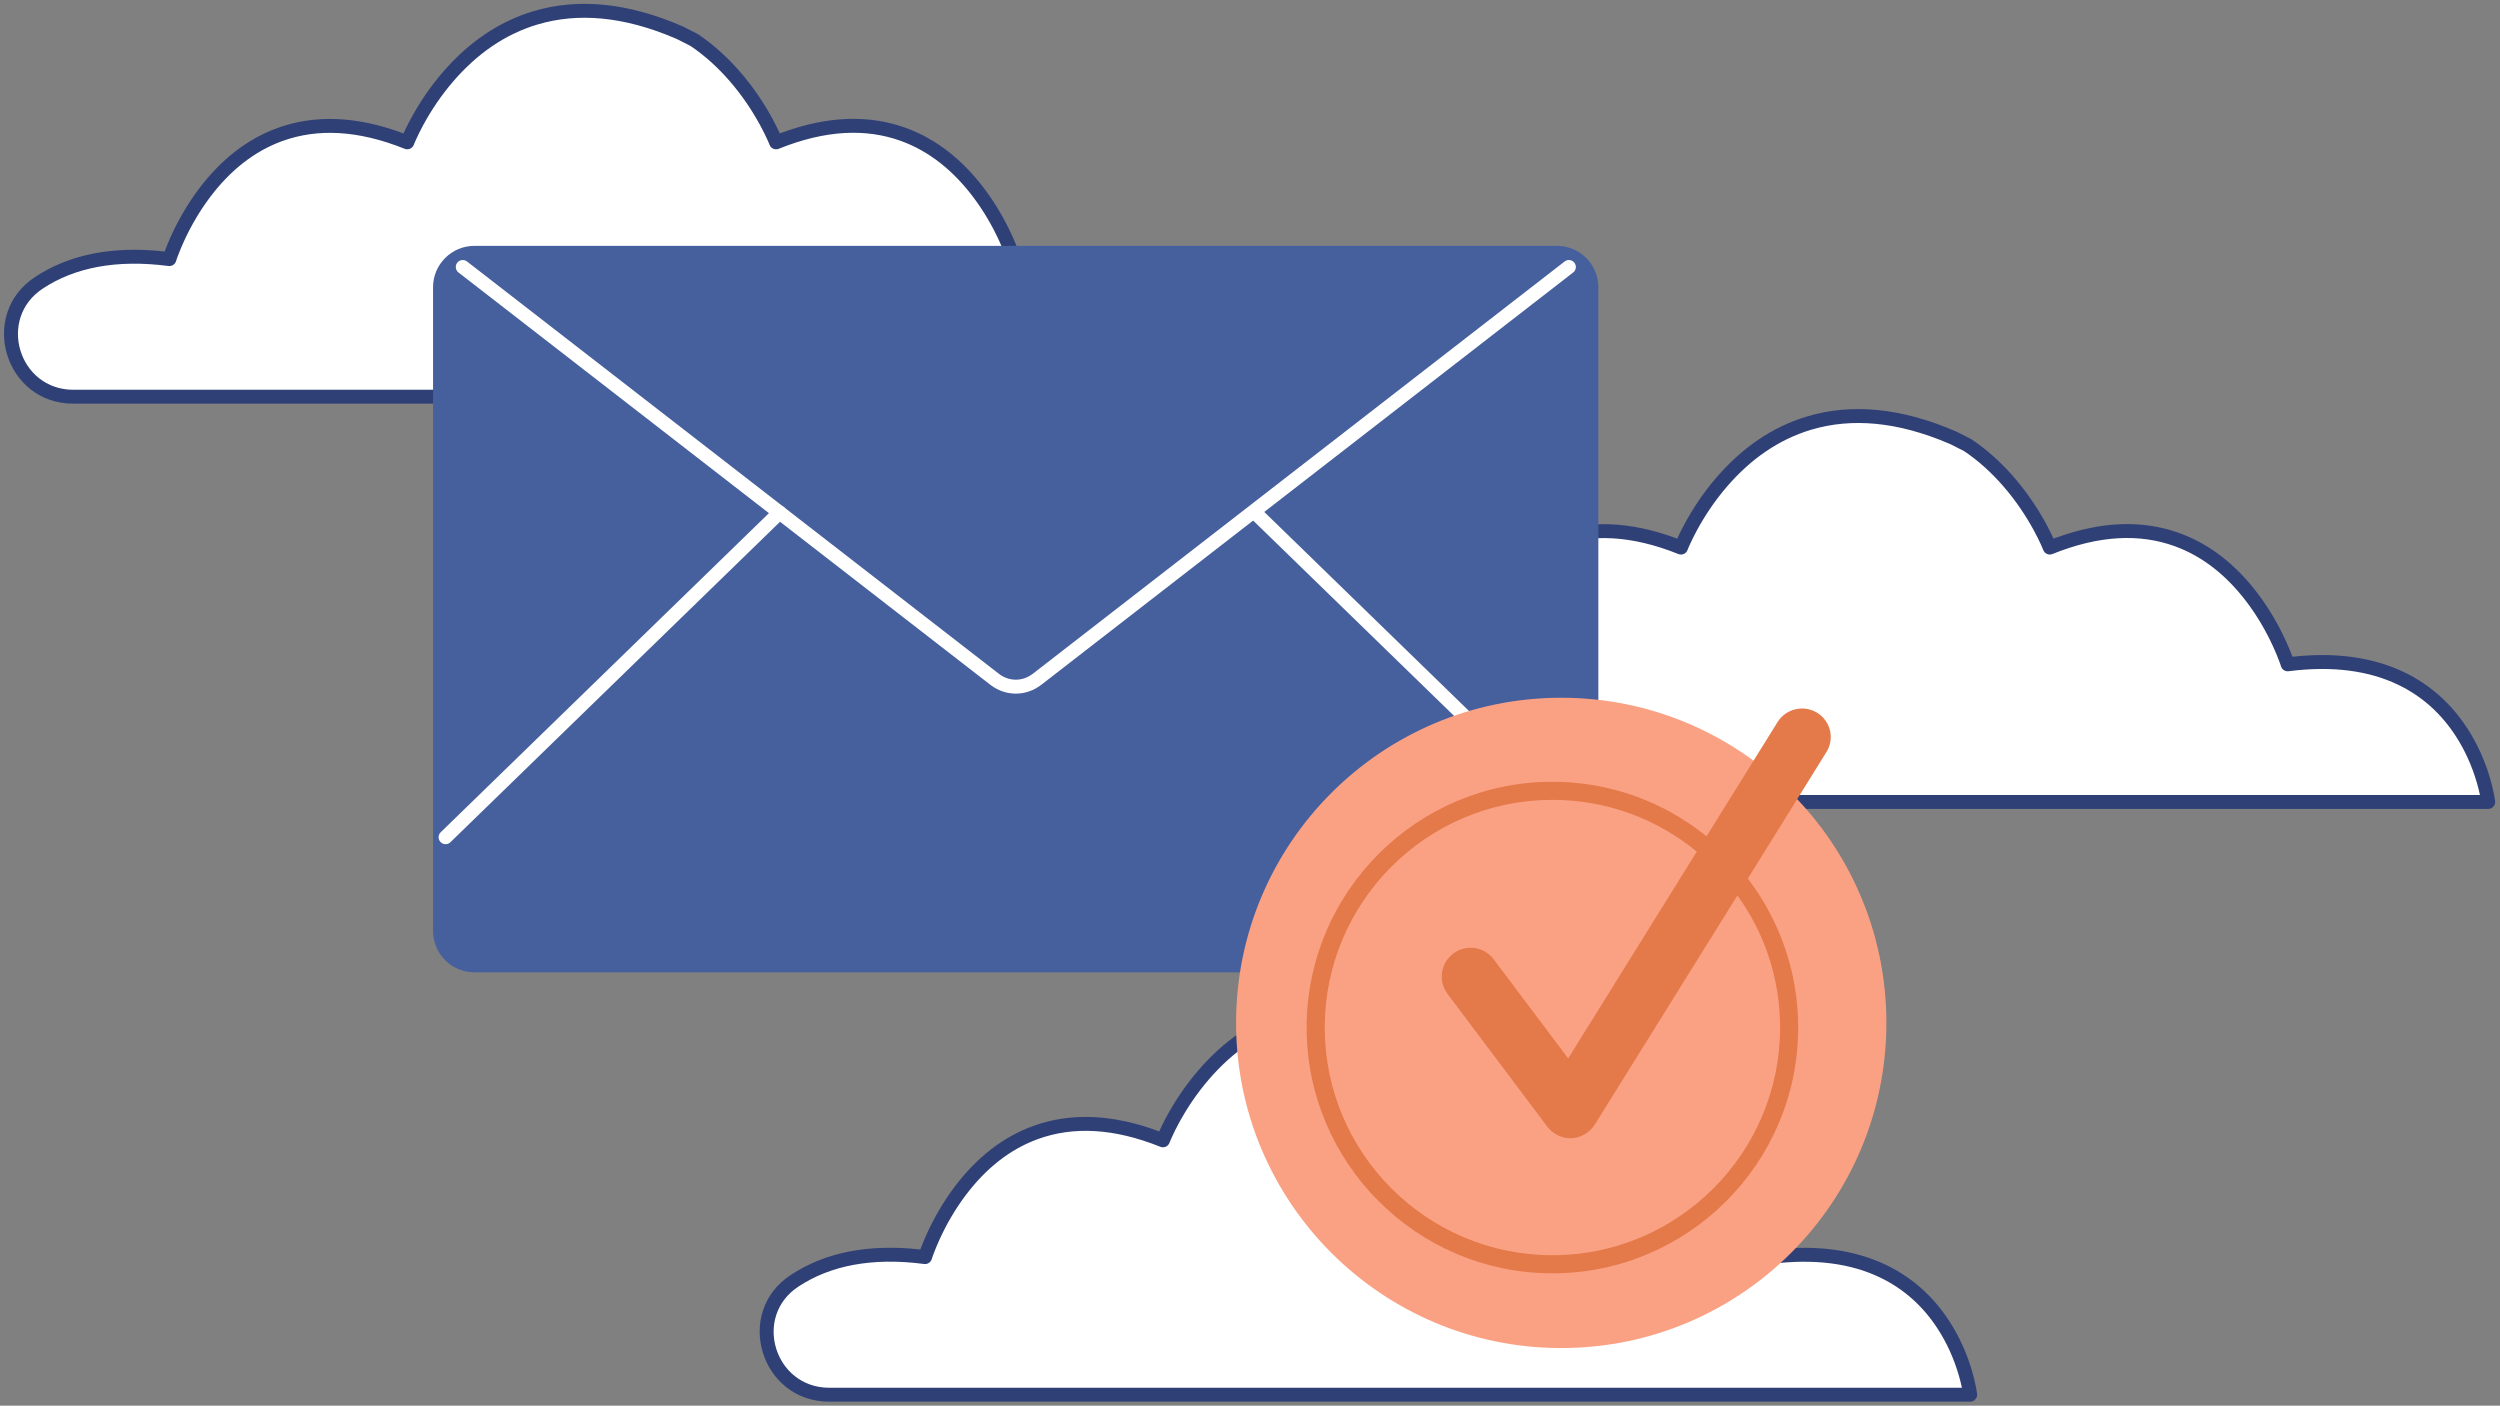 <svg width="281" height="158" viewBox="0 0 281 158" fill="none" xmlns="http://www.w3.org/2000/svg">
<rect x="0" y="0" width="281" height="158" fill="#808080" stroke="none"/>
<path fill-rule="evenodd" clip-rule="evenodd" d="M4.378 31.783C7.691 29.591 12.413 28.261 19.039 29.122C19.039 29.122 25.587 7.887 45.778 16C45.778 16 54.152 -6.017 76.43 3.687L78.022 4.496C84.491 8.852 87.231 16 87.231 16C107.396 7.861 113.97 29.122 113.97 29.122C134.422 26.513 136.509 44.591 136.509 44.591H8.239C1.326 44.591 -1.413 35.591 4.378 31.783Z" fill="white"/>
<path fill-rule="evenodd" clip-rule="evenodd" d="M59.972 1.253C55.971 2.446 52.588 4.849 49.783 8.097C48.347 9.759 47.155 11.538 46.192 13.317L46.092 13.503C45.83 13.995 45.602 14.459 45.406 14.886L45.355 14.996L45.292 14.973C40.005 13.007 35.314 12.893 31.211 14.378C27.702 15.647 24.783 18.02 22.402 21.165C21.125 22.851 20.084 24.654 19.259 26.457L19.173 26.645C18.949 27.143 18.756 27.613 18.591 28.045L18.506 28.269L18.503 28.269C12.524 27.603 7.684 28.658 3.947 31.13C-2.487 35.361 0.543 45.374 8.239 45.374H136.509C136.976 45.374 137.34 44.966 137.286 44.502L137.271 44.386C137.251 44.24 137.217 44.031 137.166 43.768C137.059 43.206 136.91 42.583 136.713 41.913C136.151 40.002 135.316 38.09 134.152 36.301C132.404 33.615 130.067 31.451 127.066 30.01L126.903 29.933C123.518 28.349 119.426 27.744 114.579 28.262L114.502 28.271L114.478 28.204C114.28 27.675 114.038 27.087 113.748 26.455C112.921 24.651 111.878 22.847 110.601 21.16C108.218 18.012 105.297 15.637 101.789 14.367L101.639 14.314C97.624 12.904 93.051 13.02 87.915 14.898L87.651 14.996L87.672 15.042C87.436 14.52 87.149 13.939 86.809 13.315C85.841 11.536 84.644 9.757 83.203 8.094C81.788 6.459 80.209 5.025 78.459 3.846C78.432 3.829 78.405 3.812 78.376 3.798L76.785 2.989L76.743 2.969C70.489 0.245 64.9 -0.217 59.972 1.253ZM76.098 4.396L77.622 5.17L77.585 5.145C79.214 6.242 80.691 7.584 82.02 9.119C83.382 10.691 84.517 12.377 85.434 14.064C85.755 14.653 86.025 15.199 86.246 15.687L86.352 15.926C86.385 16.001 86.414 16.07 86.441 16.134L86.5 16.28C86.656 16.689 87.118 16.89 87.523 16.726C92.777 14.605 97.328 14.418 101.256 15.839C104.453 16.996 107.14 19.181 109.353 22.105C110.556 23.694 111.543 25.401 112.325 27.108C112.598 27.704 112.827 28.257 113.011 28.752L113.1 28.994C113.118 29.044 113.135 29.092 113.15 29.138L113.222 29.353C113.334 29.716 113.691 29.946 114.069 29.898C119.017 29.267 123.092 29.838 126.389 31.421C129.117 32.731 131.241 34.698 132.84 37.155C133.915 38.806 134.69 40.58 135.211 42.355L135.264 42.539C135.368 42.906 135.456 43.255 135.53 43.585L135.578 43.809H8.239C2.094 43.809 -0.326 35.813 4.808 32.437C8.353 30.092 13.026 29.13 18.938 29.898C19.3 29.945 19.645 29.735 19.772 29.397L19.836 29.204L19.883 29.067C19.908 28.995 19.936 28.918 19.966 28.836L19.997 28.752C20.181 28.257 20.409 27.705 20.682 27.109C21.463 25.403 22.448 23.698 23.65 22.109C25.861 19.189 28.547 17.006 31.744 15.85C35.672 14.428 40.227 14.613 45.486 16.726C45.893 16.889 46.354 16.688 46.51 16.278L46.568 16.132L46.625 15.997C46.665 15.902 46.711 15.798 46.762 15.685C46.981 15.197 47.249 14.652 47.568 14.063C48.481 12.377 49.611 10.691 50.968 9.12C53.59 6.083 56.73 3.853 60.42 2.753C64.929 1.408 70.073 1.813 75.916 4.317L76.098 4.396Z" fill="#2F4077"/>
<path fill-rule="evenodd" clip-rule="evenodd" d="M89.317 143.956C92.63 141.765 97.352 140.435 103.978 141.296C103.978 141.296 110.526 120.061 130.717 128.174C130.717 128.174 139.091 106.156 161.37 115.861L162.961 116.67C169.43 121.026 172.17 128.174 172.17 128.174C192.335 120.035 198.909 141.296 198.909 141.296C219.361 138.687 221.448 156.765 221.448 156.765H93.178C86.265 156.739 83.526 147.739 89.317 143.956Z" fill="white"/>
<path fill-rule="evenodd" clip-rule="evenodd" d="M144.911 113.427C140.91 114.62 137.527 117.023 134.722 120.271C133.287 121.933 132.094 123.712 131.131 125.491L131.031 125.677C130.769 126.169 130.541 126.632 130.345 127.059L130.295 127.17L130.231 127.147C124.945 125.181 120.253 125.067 116.15 126.552C112.641 127.821 109.722 130.194 107.341 133.339C106.065 135.025 105.023 136.828 104.198 138.631L104.112 138.819C103.889 139.317 103.695 139.786 103.53 140.219L103.446 140.443L103.442 140.443C97.463 139.777 92.623 140.832 88.886 143.304C82.451 147.506 85.481 157.519 93.175 157.548L221.448 157.548C221.916 157.548 222.279 157.14 222.225 156.675L222.21 156.56C222.19 156.414 222.156 156.205 222.106 155.942C221.998 155.38 221.849 154.757 221.652 154.087C221.09 152.175 220.255 150.264 219.091 148.475C217.343 145.789 215.006 143.625 212.006 142.184L211.842 142.107C208.457 140.523 204.365 139.918 199.519 140.436L199.441 140.445L199.417 140.378C199.219 139.849 198.977 139.261 198.687 138.629C197.86 136.825 196.818 135.021 195.541 133.334C193.157 130.186 190.237 127.811 186.728 126.541L186.578 126.488C182.563 125.078 177.99 125.194 172.854 127.072L172.59 127.17L172.611 127.216C172.375 126.694 172.088 126.113 171.748 125.489C170.78 123.71 169.583 121.931 168.142 120.268C166.727 118.633 165.148 117.199 163.398 116.02C163.371 116.003 163.344 115.986 163.315 115.972L161.724 115.163L161.682 115.143C155.428 112.419 149.839 111.957 144.911 113.427ZM161.037 116.57L162.562 117.344L162.524 117.319C164.153 118.416 165.63 119.758 166.959 121.293C168.321 122.865 169.456 124.551 170.374 126.238C170.694 126.827 170.964 127.373 171.185 127.861L171.291 128.1C171.324 128.175 171.353 128.244 171.38 128.308L171.439 128.454C171.595 128.863 172.057 129.063 172.463 128.9C177.716 126.779 182.267 126.592 186.195 128.013C189.392 129.17 192.079 131.355 194.293 134.279C195.496 135.868 196.482 137.575 197.264 139.281C197.538 139.878 197.766 140.431 197.95 140.926L198.039 141.168C198.057 141.218 198.074 141.266 198.089 141.312L198.161 141.527C198.273 141.89 198.631 142.12 199.008 142.072C203.956 141.441 208.032 142.012 211.328 143.595C214.056 144.905 216.181 146.872 217.779 149.329C218.854 150.98 219.629 152.754 220.15 154.529L220.204 154.713C220.325 155.141 220.424 155.545 220.505 155.922L220.517 155.982L93.178 155.983C87.034 155.959 84.614 147.964 89.745 144.612C93.292 142.266 97.965 141.304 103.877 142.072C104.24 142.119 104.584 141.909 104.711 141.571L104.775 141.378L104.822 141.241C104.847 141.169 104.875 141.092 104.905 141.01L104.936 140.926C105.12 140.431 105.348 139.879 105.621 139.283C106.402 137.577 107.387 135.872 108.589 134.283C110.8 131.363 113.486 129.18 116.683 128.024C120.611 126.602 125.166 126.787 130.426 128.9C130.832 129.063 131.293 128.861 131.449 128.452L131.508 128.306L131.564 128.171C131.605 128.076 131.65 127.972 131.701 127.859C131.92 127.371 132.189 126.825 132.507 126.237C133.42 124.551 134.55 122.865 135.907 121.294C138.529 118.257 141.669 116.027 145.359 114.927C149.868 113.582 155.013 113.987 160.855 116.491L161.037 116.57Z" fill="#2F4077"/>
<path fill-rule="evenodd" clip-rule="evenodd" d="M147.543 77.33C150.857 75.139 155.578 73.809 162.204 74.669C162.204 74.669 168.752 53.435 188.943 61.548C188.943 61.548 197.317 39.53 219.596 49.235L221.187 50.043C227.657 54.4 230.396 61.548 230.396 61.548C250.561 53.409 257.135 74.669 257.135 74.669C277.587 72.061 279.674 90.139 279.674 90.139H151.43C144.491 90.139 141.752 81.139 147.543 77.33Z" fill="white"/>
<path fill-rule="evenodd" clip-rule="evenodd" d="M203.138 46.8C199.136 47.994 195.753 50.397 192.949 53.645C191.513 55.307 190.32 57.086 189.357 58.865L189.257 59.051C188.995 59.543 188.767 60.006 188.571 60.433L188.521 60.544L188.457 60.521C183.171 58.554 178.479 58.441 174.376 59.926C170.867 61.195 167.948 63.568 165.567 66.713C164.291 68.399 163.25 70.202 162.424 72.005L162.339 72.193C162.115 72.691 161.921 73.16 161.756 73.593L161.672 73.817L161.668 73.817C155.689 73.151 150.849 74.206 147.112 76.678C140.673 80.912 143.714 90.922 151.43 90.922H279.674C280.142 90.922 280.505 90.514 280.451 90.049L280.437 89.934C280.416 89.788 280.382 89.579 280.332 89.316C280.224 88.754 280.075 88.131 279.878 87.461C279.316 85.549 278.481 83.638 277.317 81.849C275.569 79.163 273.232 76.999 270.232 75.558L270.068 75.481C266.683 73.897 262.592 73.292 257.745 73.81L257.667 73.819L257.643 73.752C257.445 73.223 257.203 72.635 256.913 72.003C256.086 70.199 255.044 68.395 253.767 66.708C251.383 63.559 248.463 61.185 244.954 59.915L244.804 59.862C240.789 58.452 236.216 58.567 231.08 60.446L230.816 60.544L230.837 60.59C230.601 60.068 230.314 59.487 229.975 58.863C229.006 57.084 227.809 55.305 226.369 53.642C224.953 52.007 223.374 50.572 221.624 49.394C221.598 49.377 221.57 49.36 221.542 49.346L219.95 48.537L219.908 48.517C213.654 45.793 208.065 45.331 203.138 46.8ZM219.263 49.944L220.788 50.718L220.75 50.693C222.379 51.79 223.856 53.132 225.185 54.667C226.547 56.238 227.682 57.925 228.6 59.611C228.92 60.2 229.19 60.746 229.411 61.235L229.517 61.474C229.55 61.549 229.579 61.618 229.606 61.682L229.665 61.828C229.822 62.236 230.283 62.437 230.689 62.273C235.942 60.153 240.494 59.965 244.422 61.387C247.618 62.544 250.305 64.728 252.519 67.653C253.722 69.242 254.708 70.949 255.49 72.655C255.764 73.252 255.992 73.805 256.176 74.3L256.265 74.542C256.283 74.592 256.3 74.64 256.316 74.686L256.387 74.901C256.499 75.264 256.857 75.494 257.234 75.446C262.182 74.815 266.258 75.386 269.554 76.969C272.283 78.279 274.407 80.246 276.005 82.703C277.08 84.354 277.855 86.128 278.376 87.903L278.43 88.087C278.551 88.515 278.651 88.919 278.731 89.296L278.743 89.356L151.43 89.356C145.264 89.356 142.835 81.364 147.974 77.984C151.518 75.64 156.191 74.677 162.104 75.446C162.466 75.493 162.81 75.283 162.937 74.945L163.001 74.752L163.048 74.615C163.073 74.543 163.101 74.466 163.131 74.384L163.162 74.299C163.346 73.805 163.574 73.253 163.847 72.656C164.628 70.951 165.613 69.246 166.815 67.657C169.026 64.737 171.712 62.554 174.909 61.398C178.837 59.976 183.392 60.161 188.652 62.274C189.058 62.437 189.519 62.235 189.675 61.826L189.734 61.68L189.79 61.545C189.831 61.45 189.876 61.346 189.927 61.233C190.146 60.745 190.415 60.199 190.734 59.611C191.646 57.925 192.776 56.239 194.133 54.668C196.755 51.631 199.895 49.401 203.585 48.3C208.095 46.956 213.239 47.361 219.081 49.865L219.263 49.944Z" fill="#2F4077"/>
<path fill-rule="evenodd" clip-rule="evenodd" d="M175.013 109.287H53.317C50.761 109.287 48.674 107.2 48.674 104.643V32.278C48.674 29.722 50.761 27.635 53.317 27.635H175.013C177.569 27.635 179.656 29.722 179.656 32.278V104.643C179.656 107.2 177.569 109.287 175.013 109.287Z" fill="#465F9D"/>
<path fill-rule="evenodd" clip-rule="evenodd" d="M175.864 29.39C176.205 29.125 176.697 29.188 176.962 29.529C177.216 29.858 177.169 30.325 176.861 30.596L176.823 30.627L117.06 76.956C115.369 78.278 113.088 78.299 111.381 77.02L111.299 76.958L51.533 30.627C51.192 30.362 51.13 29.871 51.394 29.529C51.649 29.201 52.113 29.131 52.452 29.361L52.492 29.39L112.26 75.723C113.389 76.605 114.883 76.623 116.029 75.774L116.099 75.721L175.864 29.39Z" fill="white"/>
<path fill-rule="evenodd" clip-rule="evenodd" d="M87.076 57.047C87.386 56.746 87.881 56.753 88.183 57.063C88.472 57.361 88.477 57.829 88.203 58.133L88.167 58.17L50.628 94.665C50.318 94.967 49.823 94.96 49.521 94.65C49.232 94.352 49.227 93.884 49.501 93.58L49.537 93.543L87.076 57.047Z" fill="white"/>
<path fill-rule="evenodd" clip-rule="evenodd" d="M140.487 57.063C140.776 56.766 141.244 56.747 141.555 57.013L141.593 57.047L179.132 93.543C179.442 93.844 179.449 94.34 179.148 94.65C178.859 94.947 178.391 94.966 178.079 94.7L178.041 94.665L140.502 58.17C140.192 57.868 140.185 57.373 140.487 57.063Z" fill="white"/>
<path fill-rule="evenodd" clip-rule="evenodd" d="M175.483 151.522C195.667 151.522 212.03 135.159 212.03 114.974C212.03 94.789 195.667 78.426 175.483 78.426C155.298 78.426 138.935 94.789 138.935 114.974C138.935 135.159 155.298 151.522 175.483 151.522Z" fill="#FAA184"/>
<path fill-rule="evenodd" clip-rule="evenodd" d="M204.257 80.122C202.744 79.183 200.735 79.652 199.796 81.165L191.813 94C187.065 90.165 181.039 87.87 174.491 87.87C159.257 87.87 146.865 100.261 146.865 115.496C146.865 130.73 159.257 143.122 174.491 143.122C189.726 143.122 202.117 130.73 202.117 115.496C202.117 109.209 200.004 103.417 196.457 98.748L205.274 84.556C206.239 83.043 205.77 81.061 204.257 80.122ZM200.083 115.496C200.083 129.609 188.604 141.087 174.491 141.087C160.378 141.087 148.9 129.609 148.9 115.496C148.9 101.383 160.378 89.904 174.491 89.904C180.648 89.904 186.309 92.096 190.717 95.722L176.265 118.965L167.891 107.826C166.822 106.391 164.787 106.104 163.352 107.174C161.917 108.243 161.63 110.278 162.7 111.713L173.917 126.635C174.543 127.443 175.483 127.939 176.5 127.939C176.552 127.939 176.604 127.939 176.63 127.939C177.7 127.887 178.665 127.313 179.239 126.426L195.283 100.652C198.309 104.826 200.083 109.965 200.083 115.496Z" fill="#E4794A"/>
</svg>
